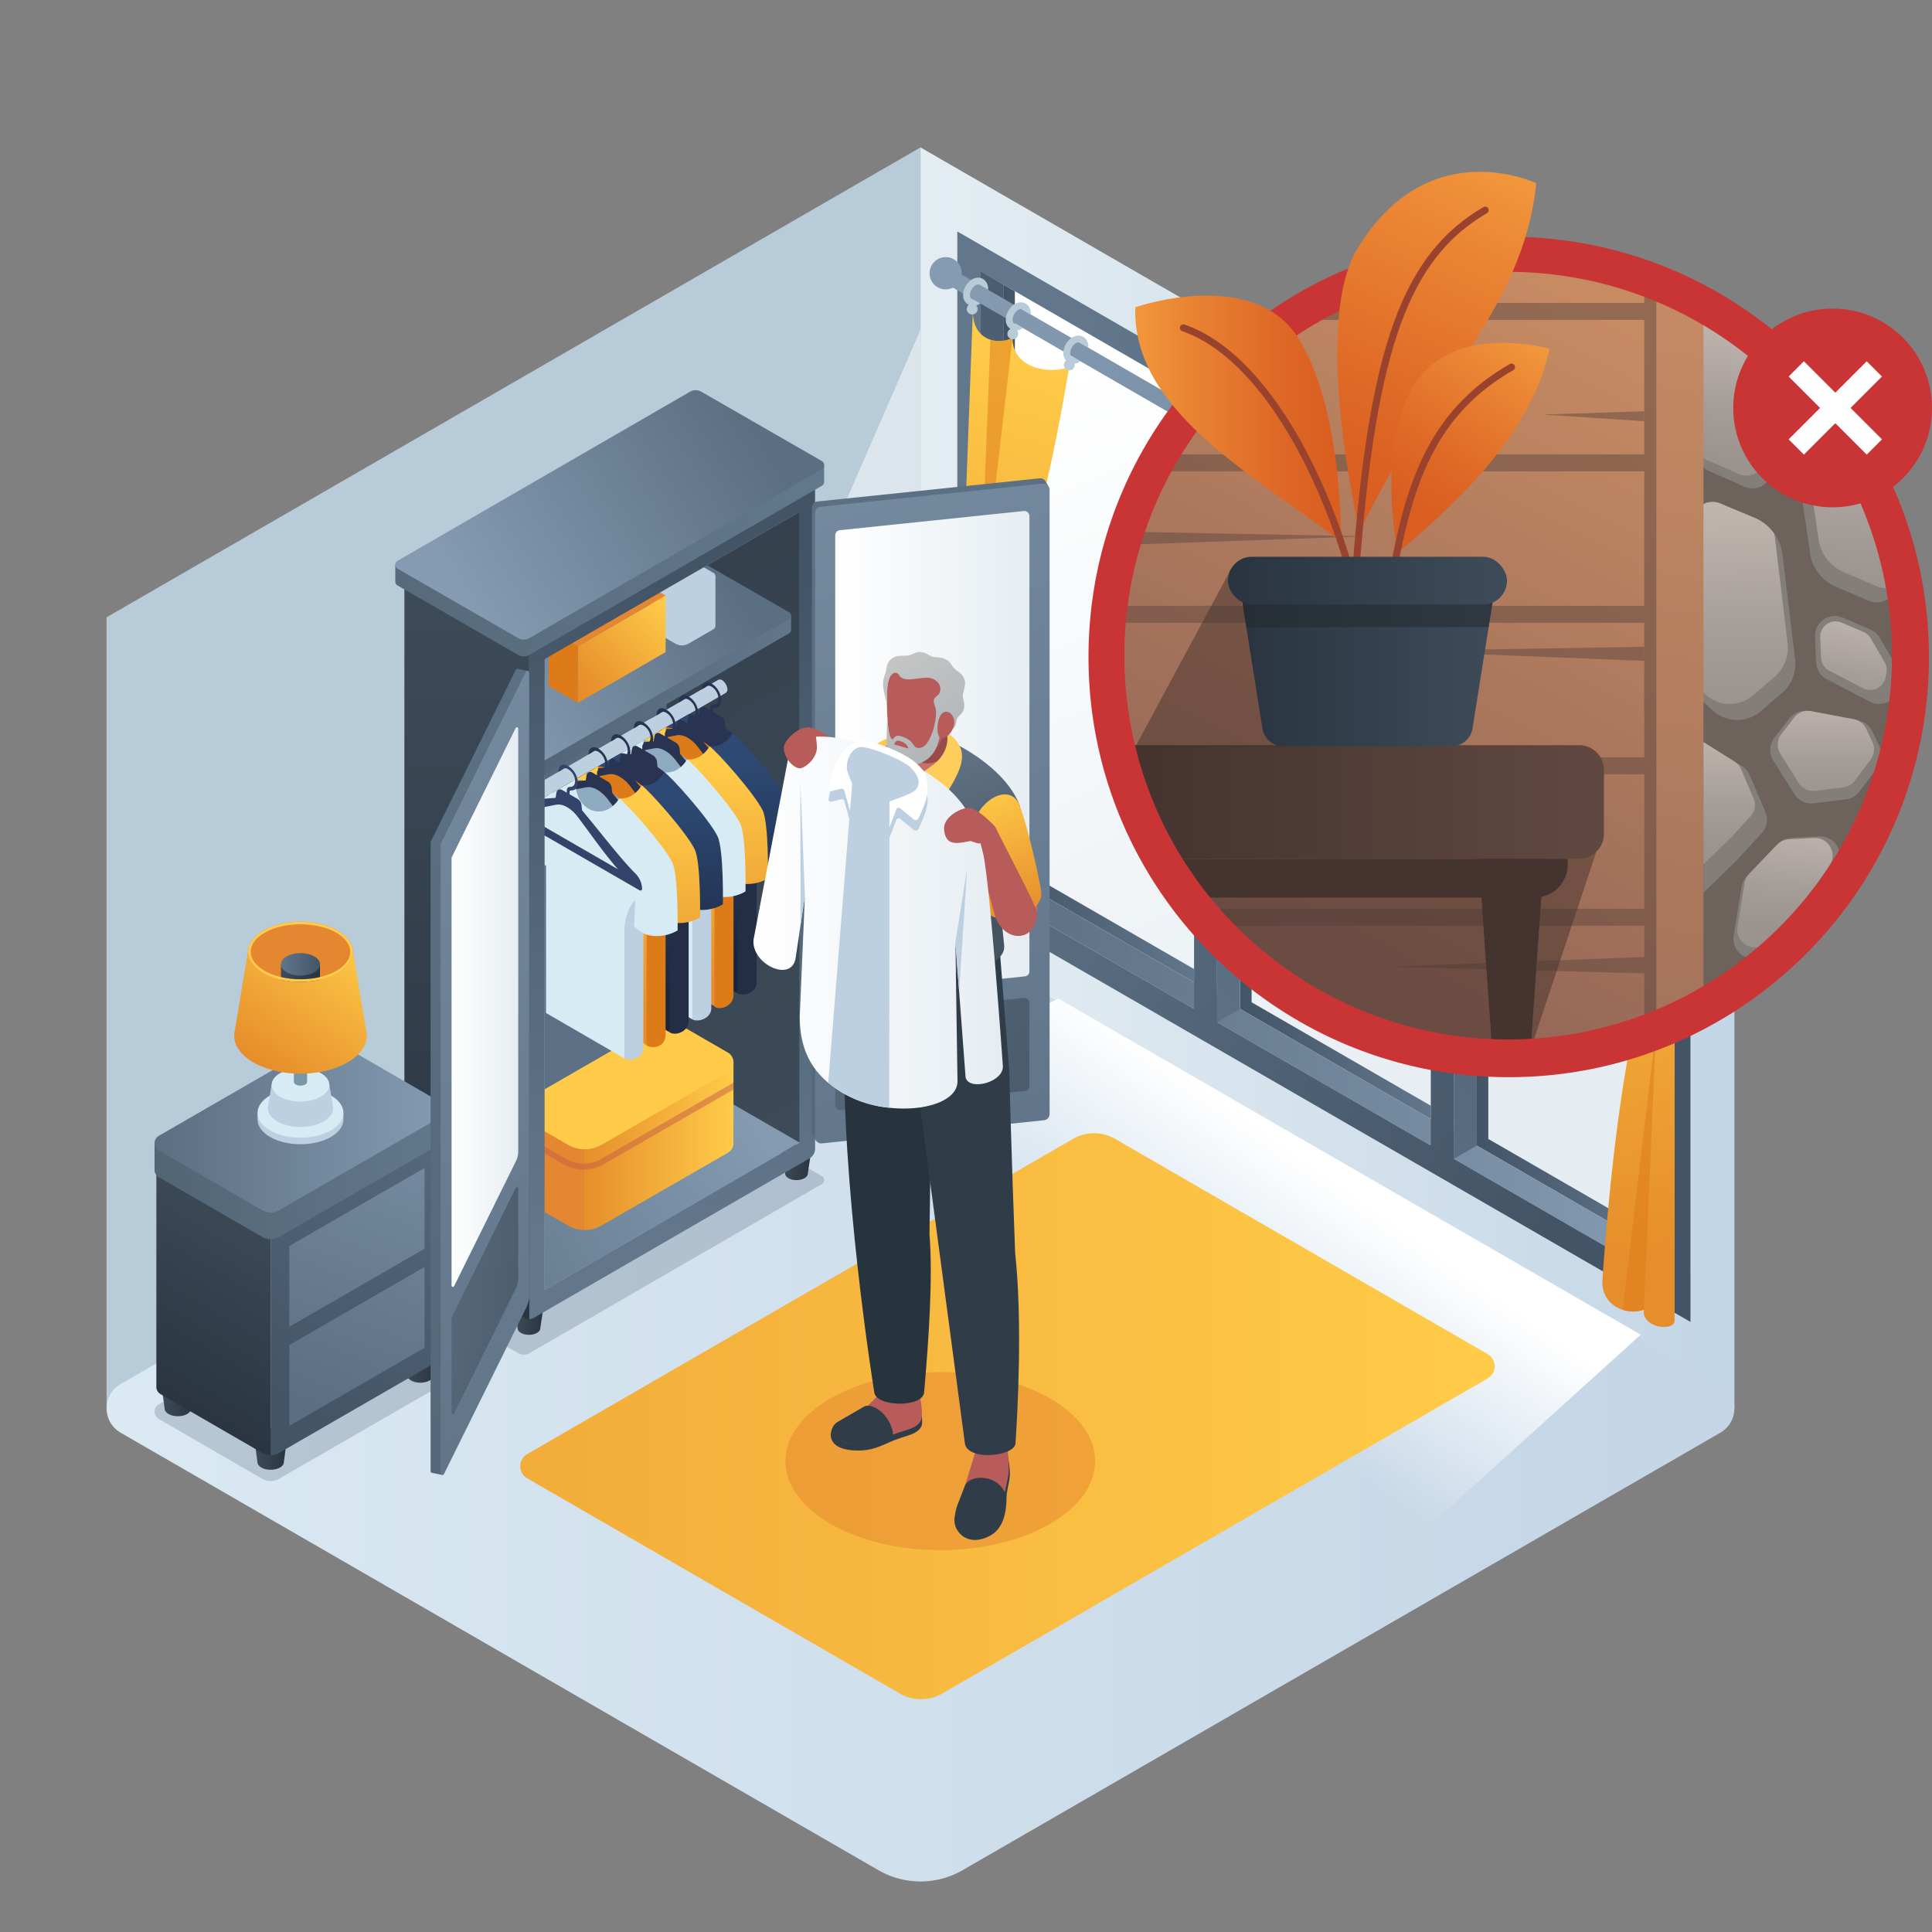 <svg id="Layer_1" data-name="Layer 1" xmlns="http://www.w3.org/2000/svg" xmlns:xlink="http://www.w3.org/1999/xlink" viewBox="0 0 1000 1000">
  <rect x="0" y="0" width="1000" height="1000" fill="#808080" stroke="none"/>
  <defs>
    <style>
      .cls-1 {
        fill: url(#linear-gradient);
      }

      .cls-2 {
        fill: #b8cbd8;
      }

      .cls-10, .cls-109, .cls-3 {
        fill: #fff;
      }

      .cls-24, .cls-3, .cls-35, .cls-73, .cls-8, .cls-83, .cls-93 {
        opacity: 0.5;
      }

      .cls-4 {
        fill: url(#linear-gradient-2);
      }

      .cls-5 {
        fill: #2a3f5e;
        opacity: 0.2;
      }

      .cls-6 {
        fill: url(#linear-gradient-3);
      }

      .cls-7 {
        fill: url(#linear-gradient-4);
      }

      .cls-9 {
        fill: #e58630;
      }

      .cls-10 {
        opacity: 0.7;
      }

      .cls-11 {
        fill: url(#linear-gradient-5);
      }

      .cls-12 {
        fill: url(#linear-gradient-6);
      }

      .cls-13 {
        fill: url(#linear-gradient-7);
      }

      .cls-14 {
        fill: url(#linear-gradient-8);
      }

      .cls-15 {
        fill: url(#linear-gradient-9);
      }

      .cls-16 {
        fill: url(#linear-gradient-10);
      }

      .cls-17 {
        fill: url(#linear-gradient-11);
      }

      .cls-18 {
        fill: url(#linear-gradient-12);
      }

      .cls-19 {
        fill: url(#linear-gradient-13);
      }

      .cls-20 {
        fill: url(#linear-gradient-14);
      }

      .cls-21 {
        fill: url(#linear-gradient-15);
      }

      .cls-22 {
        fill: url(#linear-gradient-16);
      }

      .cls-23 {
        fill: url(#linear-gradient-17);
      }

      .cls-24, .cls-40 {
        fill: #dd7b19;
      }

      .cls-25 {
        fill: url(#linear-gradient-18);
      }

      .cls-26, .cls-91 {
        fill: none;
        stroke-linecap: round;
        stroke-miterlimit: 10;
      }

      .cls-26 {
        stroke: #d8712b;
        stroke-width: 5.287px;
      }

      .cls-27 {
        fill: #29232d;
      }

      .cls-28 {
        fill: url(#linear-gradient-19);
      }

      .cls-29 {
        fill: url(#linear-gradient-20);
      }

      .cls-30 {
        fill: url(#linear-gradient-21);
      }

      .cls-31 {
        fill: url(#linear-gradient-22);
      }

      .cls-32 {
        fill: url(#linear-gradient-23);
      }

      .cls-33 {
        fill: url(#linear-gradient-24);
      }

      .cls-34 {
        fill: #ffcb48;
      }

      .cls-35 {
        fill: #c65c44;
      }

      .cls-36 {
        fill: url(#linear-gradient-25);
      }

      .cls-37 {
        fill: url(#linear-gradient-26);
      }

      .cls-38 {
        fill: #bcd0e2;
      }

      .cls-39 {
        fill: url(#linear-gradient-27);
      }

      .cls-41 {
        fill: #283452;
      }

      .cls-42 {
        fill: url(#linear-gradient-28);
      }

      .cls-43 {
        fill: #242d46;
      }

      .cls-44 {
        fill: url(#linear-gradient-29);
      }

      .cls-45 {
        fill: #8eaabf;
      }

      .cls-46 {
        fill: #d7ebf4;
      }

      .cls-47 {
        fill: url(#linear-gradient-30);
      }

      .cls-48 {
        fill: url(#linear-gradient-31);
      }

      .cls-49 {
        fill: #324469;
      }

      .cls-50 {
        fill: url(#linear-gradient-32);
      }

      .cls-51 {
        fill: url(#linear-gradient-33);
      }

      .cls-52 {
        fill: url(#linear-gradient-34);
      }

      .cls-53 {
        fill: url(#linear-gradient-35);
      }

      .cls-54 {
        fill: url(#linear-gradient-36);
      }

      .cls-55 {
        fill: url(#linear-gradient-37);
      }

      .cls-56 {
        fill: url(#linear-gradient-38);
      }

      .cls-113, .cls-57 {
        opacity: 0.4;
      }

      .cls-57 {
        fill: url(#linear-gradient-39);
      }

      .cls-58 {
        fill: url(#linear-gradient-40);
      }

      .cls-59 {
        fill: url(#linear-gradient-41);
      }

      .cls-60 {
        fill: url(#linear-gradient-42);
      }

      .cls-61 {
        fill: url(#linear-gradient-43);
      }

      .cls-62 {
        fill: url(#linear-gradient-44);
      }

      .cls-63 {
        fill: url(#linear-gradient-45);
      }

      .cls-64 {
        fill: url(#linear-gradient-46);
      }

      .cls-65 {
        fill: url(#linear-gradient-47);
      }

      .cls-66 {
        fill: url(#linear-gradient-48);
      }

      .cls-67 {
        fill: #7995a8;
      }

      .cls-68 {
        fill: url(#linear-gradient-49);
      }

      .cls-69 {
        fill: url(#linear-gradient-50);
      }

      .cls-70 {
        fill: url(#linear-gradient-51);
      }

      .cls-71 {
        fill: #937057;
      }

      .cls-72 {
        fill: url(#linear-gradient-52);
      }

      .cls-73 {
        fill: #604840;
      }

      .cls-74 {
        fill: #6d635c;
      }

      .cls-75 {
        fill: #847e7a;
      }

      .cls-76 {
        fill: url(#linear-gradient-53);
      }

      .cls-77 {
        fill: url(#linear-gradient-54);
      }

      .cls-78 {
        fill: url(#linear-gradient-55);
      }

      .cls-79 {
        fill: url(#linear-gradient-56);
      }

      .cls-80 {
        fill: url(#linear-gradient-57);
      }

      .cls-81 {
        fill: url(#linear-gradient-58);
      }

      .cls-82 {
        fill: url(#linear-gradient-59);
      }

      .cls-83, .cls-84 {
        fill: #44332f;
      }

      .cls-85 {
        fill: url(#linear-gradient-60);
      }

      .cls-86 {
        fill: url(#linear-gradient-61);
      }

      .cls-87 {
        fill: #c93535;
      }

      .cls-88 {
        fill: url(#linear-gradient-62);
      }

      .cls-89 {
        fill: url(#linear-gradient-63);
      }

      .cls-90 {
        fill: url(#linear-gradient-64);
      }

      .cls-91 {
        stroke: #99432e;
        stroke-width: 3.635px;
      }

      .cls-92 {
        fill: url(#linear-gradient-65);
      }

      .cls-93 {
        fill: #23262b;
      }

      .cls-94 {
        fill: url(#linear-gradient-66);
      }

      .cls-95 {
        fill: #303d49;
      }

      .cls-96 {
        fill: #b75c5a;
      }

      .cls-97 {
        fill: #27343d;
      }

      .cls-98 {
        fill: url(#linear-gradient-67);
      }

      .cls-99 {
        fill: url(#linear-gradient-68);
      }

      .cls-100 {
        fill: #aaa;
      }

      .cls-101 {
        fill: #c6716b;
      }

      .cls-102 {
        fill: #994a4a;
      }

      .cls-103 {
        fill: #c6c6c6;
      }

      .cls-104 {
        fill: #ffcd5c;
      }

      .cls-105 {
        fill: url(#linear-gradient-69);
      }

      .cls-106 {
        fill: url(#linear-gradient-70);
      }

      .cls-107 {
        fill: url(#linear-gradient-71);
      }

      .cls-108 {
        fill: url(#linear-gradient-72);
      }

      .cls-110 {
        fill: url(#linear-gradient-73);
      }

      .cls-111 {
        fill: url(#linear-gradient-74);
      }

      .cls-112 {
        fill: url(#linear-gradient-75);
      }

      .cls-113 {
        fill: url(#linear-gradient-76);
      }
    </style>
    <linearGradient id="linear-gradient" x1="476.436" y1="402.623" x2="897.722" y2="402.623" gradientUnits="userSpaceOnUse">
      <stop offset="0" stop-color="#e4edf2"/>
      <stop offset="1" stop-color="#c3d6e6"/>
    </linearGradient>
    <linearGradient id="linear-gradient-2" x1="55.165" y1="728.956" x2="897.722" y2="728.956" gradientUnits="userSpaceOnUse">
      <stop offset="0" stop-color="#dae9f2"/>
      <stop offset="0.993" stop-color="#c4d5e6"/>
    </linearGradient>
    <linearGradient id="linear-gradient-3" x1="652.142" y1="583.396" x2="580.142" y2="684.502" gradientUnits="userSpaceOnUse">
      <stop offset="0" stop-color="#fff"/>
      <stop offset="0.945" stop-color="#fff" stop-opacity="0"/>
    </linearGradient>
    <linearGradient id="linear-gradient-4" x1="-219.532" y1="733.036" x2="766.095" y2="733.036" gradientUnits="userSpaceOnUse">
      <stop offset="0" stop-color="#e68e2b"/>
      <stop offset="1" stop-color="#ffcb48"/>
    </linearGradient>
    <linearGradient id="linear-gradient-5" x1="-4324.877" y1="172.552" x2="-4510.482" y2="574.696" gradientTransform="matrix(-1, 0, 0, 1, -3738.021, 0)" gradientUnits="userSpaceOnUse">
      <stop offset="0" stop-color="#fff"/>
      <stop offset="0.989" stop-color="#e6edf2"/>
    </linearGradient>
    <linearGradient id="linear-gradient-6" x1="-4601.122" y1="469.357" x2="-4502.416" y2="469.357" gradientTransform="matrix(-1, 0, 0, 1, -3738.021, 0)" gradientUnits="userSpaceOnUse">
      <stop offset="0" stop-color="#62778c"/>
      <stop offset="1" stop-color="#435466"/>
    </linearGradient>
    <linearGradient id="linear-gradient-7" x1="-4478.602" y1="398.616" x2="-4379.881" y2="398.616" xlink:href="#linear-gradient-6"/>
    <linearGradient id="linear-gradient-8" x1="-4356.067" y1="327.855" x2="-4257.289" y2="327.855" xlink:href="#linear-gradient-6"/>
    <linearGradient id="linear-gradient-9" x1="-4601.122" y1="402.017" x2="-4245.411" y2="402.017" gradientTransform="matrix(-1, 0, 0, 1, -3738.021, 0)" gradientUnits="userSpaceOnUse">
      <stop offset="0" stop-color="#849bb2"/>
      <stop offset="1" stop-color="#5b6f82"/>
    </linearGradient>
    <linearGradient id="linear-gradient-10" x1="-4228.929" y1="296.67" x2="-4611.276" y2="503.93" xlink:href="#linear-gradient-6"/>
    <linearGradient id="linear-gradient-11" x1="-4580.842" y1="353.265" x2="-4345.742" y2="587.747" gradientTransform="matrix(-1, 0, 0, 1, -3738.021, 0)" gradientUnits="userSpaceOnUse">
      <stop offset="0" stop-color="#435466"/>
      <stop offset="1" stop-color="#62778c"/>
    </linearGradient>
    <linearGradient id="linear-gradient-12" x1="-4484.363" y1="256.532" x2="-4249.264" y2="491.014" xlink:href="#linear-gradient-11"/>
    <linearGradient id="linear-gradient-13" x1="-4387.873" y1="159.787" x2="-4152.773" y2="394.269" xlink:href="#linear-gradient-11"/>
    <linearGradient id="linear-gradient-14" x1="-4803.729" y1="141.425" x2="-4232.395" y2="141.425" gradientTransform="matrix(-1, 0, 0, 1, -3738.021, 0)" gradientUnits="userSpaceOnUse">
      <stop offset="0" stop-color="#5b6f82"/>
      <stop offset="1" stop-color="#849bb2"/>
    </linearGradient>
    <linearGradient id="linear-gradient-15" x1="-4803.729" y1="249.778" x2="-4232.395" y2="249.778" xlink:href="#linear-gradient-14"/>
    <linearGradient id="linear-gradient-16" x1="-4803.729" y1="358.202" x2="-4232.395" y2="358.202" xlink:href="#linear-gradient-14"/>
    <linearGradient id="linear-gradient-17" x1="-4568.003" y1="353.718" x2="-4592.132" y2="649.759" gradientTransform="matrix(-1, 0, 0, 1, -3738.021, 0)" gradientUnits="userSpaceOnUse">
      <stop offset="0" stop-color="#ffcb48"/>
      <stop offset="1" stop-color="#e68e2b"/>
    </linearGradient>
    <linearGradient id="linear-gradient-18" x1="-4290.825" y1="187.772" x2="-4211.633" y2="481.028" xlink:href="#linear-gradient-17"/>
    <linearGradient id="linear-gradient-19" x1="265.706" y1="681.735" x2="281.887" y2="681.735" gradientUnits="userSpaceOnUse">
      <stop offset="0" stop-color="#3e4c59"/>
      <stop offset="1" stop-color="#293440"/>
    </linearGradient>
    <linearGradient id="linear-gradient-20" x1="404.178" y1="601.667" x2="420.359" y2="601.667" xlink:href="#linear-gradient-19"/>
    <linearGradient id="linear-gradient-21" x1="-5758.588" y1="566.293" x2="-5565.895" y2="684.279" gradientTransform="matrix(-1, 0, 0, 1, -5372.238, 0)" xlink:href="#linear-gradient-9"/>
    <linearGradient id="linear-gradient-22" x1="-5814.122" y1="613.562" x2="-5486.957" y2="-37.173" gradientTransform="matrix(-1, 0, 0, 1, -5372.238, 0)" xlink:href="#linear-gradient-6"/>
    <linearGradient id="linear-gradient-23" x1="-5846.645" y1="597.211" x2="-5519.48" y2="-53.524" gradientTransform="matrix(-1, 0, 0, 1, -5372.238, 0)" xlink:href="#linear-gradient-19"/>
    <linearGradient id="linear-gradient-24" x1="301.903" y1="593.287" x2="379.66" y2="593.287" xlink:href="#linear-gradient-4"/>
    <linearGradient id="linear-gradient-25" x1="-5784.087" y1="360.648" x2="-5523.329" y2="360.648" gradientTransform="matrix(-1, 0, 0, 1, -5372.238, 0)" xlink:href="#linear-gradient-6"/>
    <linearGradient id="linear-gradient-26" x1="-5891.948" y1="379.478" x2="-6017.96" y2="301.162" gradientTransform="matrix(-1, 0, 0, 1, -5639.118, 0)" xlink:href="#linear-gradient-9"/>
    <linearGradient id="linear-gradient-27" x1="347.05" y1="313.209" x2="301.093" y2="354.741" gradientTransform="matrix(1, 0, 0, 1, 0, 0)" xlink:href="#linear-gradient-17"/>
    <linearGradient id="linear-gradient-28" x1="363.621" y1="495.972" x2="363.621" y2="393.05" gradientUnits="userSpaceOnUse">
      <stop offset="0" stop-color="#19253d"/>
      <stop offset="0.992" stop-color="#2e4973"/>
    </linearGradient>
    <linearGradient id="linear-gradient-29" x1="351.81" y1="507.544" x2="351.81" y2="395.49" xlink:href="#linear-gradient-4"/>
    <linearGradient id="linear-gradient-30" x1="328.471" y1="516.161" x2="328.471" y2="413.239" xlink:href="#linear-gradient-28"/>
    <linearGradient id="linear-gradient-31" x1="316.66" y1="527.733" x2="316.66" y2="415.679" xlink:href="#linear-gradient-4"/>
    <linearGradient id="linear-gradient-32" x1="347.895" y1="638.459" x2="347.895" y2="299.616" gradientTransform="matrix(1, 0, 0, 1, 0, 0)" xlink:href="#linear-gradient-6"/>
    <linearGradient id="linear-gradient-33" x1="-5880.724" y1="682.75" x2="-5880.724" y2="298.342" gradientTransform="matrix(-1, 0, 0, 1, -5639.118, 0)" gradientUnits="userSpaceOnUse">
      <stop offset="0" stop-color="#293440"/>
      <stop offset="1" stop-color="#3e4c59"/>
    </linearGradient>
    <linearGradient id="linear-gradient-34" x1="-5801.619" y1="290.264" x2="-5493.692" y2="290.264" gradientTransform="matrix(-1, 0, 0, 1, -5372.238, 0)" gradientUnits="userSpaceOnUse">
      <stop offset="0" stop-color="#62788c"/>
      <stop offset="1" stop-color="#526575"/>
    </linearGradient>
    <linearGradient id="linear-gradient-35" x1="-5880.715" y1="312.499" x2="-6029.522" y2="220.016" gradientTransform="matrix(-1, 0, 0, 1, -5639.118, 0)" xlink:href="#linear-gradient-9"/>
    <linearGradient id="linear-gradient-36" x1="310.74" y1="-32.312" x2="582.371" y2="685.864" gradientTransform="matrix(1, 0, 0, 1, 0, 0)" xlink:href="#linear-gradient-34"/>
    <linearGradient id="linear-gradient-37" x1="312.163" y1="-29.499" x2="583.794" y2="688.677" gradientTransform="matrix(1, 0, 0, 1, 0, 0)" xlink:href="#linear-gradient-9"/>
    <linearGradient id="linear-gradient-38" x1="432.318" y1="389.898" x2="532.835" y2="389.898" gradientTransform="matrix(1, 0, 0, 1, 0, 0)" xlink:href="#linear-gradient-5"/>
    <linearGradient id="linear-gradient-39" x1="432.318" y1="545.555" x2="532.835" y2="545.555" xlink:href="#linear-gradient-19"/>
    <linearGradient id="linear-gradient-40" x1="130.89" y1="750.005" x2="149.279" y2="750.005" xlink:href="#linear-gradient-19"/>
    <linearGradient id="linear-gradient-41" x1="82.845" y1="722.294" x2="101.234" y2="722.294" xlink:href="#linear-gradient-19"/>
    <linearGradient id="linear-gradient-42" x1="208.382" y1="704.944" x2="226.771" y2="704.944" xlink:href="#linear-gradient-19"/>
    <linearGradient id="linear-gradient-43" x1="-3850.355" y1="623.299" x2="-3789.338" y2="725.845" gradientTransform="matrix(-1, 0, 0, 1, -3706.277, 0)" xlink:href="#linear-gradient-19"/>
    <linearGradient id="linear-gradient-44" x1="-3976.485" y1="491.538" x2="-3848.418" y2="722.617" gradientTransform="matrix(-1, 0, 0, 1, -3706.277, 0)" xlink:href="#linear-gradient-6"/>
    <linearGradient id="linear-gradient-45" x1="-3942.256" y1="510.165" x2="-3860.59" y2="726.086" gradientTransform="matrix(-1, 0, 0, 1, -3706.277, 0)" xlink:href="#linear-gradient-9"/>
    <linearGradient id="linear-gradient-46" x1="-3959.22" y1="516.581" x2="-3877.554" y2="732.502" gradientTransform="matrix(-1, 0, 0, 1, -3706.277, 0)" xlink:href="#linear-gradient-9"/>
    <linearGradient id="linear-gradient-47" x1="-3936.611" y1="607.875" x2="-3786.268" y2="607.875" gradientTransform="matrix(-1, 0, 0, 1, -3706.277, 0)" xlink:href="#linear-gradient-34"/>
    <linearGradient id="linear-gradient-48" x1="-3936.611" y1="583.012" x2="-3786.268" y2="583.012" gradientTransform="matrix(-1, 0, 0, 1, -3706.277, 0)" xlink:href="#linear-gradient-9"/>
    <linearGradient id="linear-gradient-49" x1="181.623" y1="482.76" x2="135.155" y2="550.675" gradientTransform="matrix(1, 0, 0, 1, 0, 0)" xlink:href="#linear-gradient-17"/>
    <linearGradient id="linear-gradient-50" x1="145.439" y1="503.68" x2="165.624" y2="503.68" xlink:href="#linear-gradient-19"/>
    <linearGradient id="linear-gradient-51" x1="145.439" y1="499.145" x2="165.625" y2="499.145" gradientTransform="matrix(1, 0, 0, 1, 0, 0)" xlink:href="#linear-gradient-6"/>
    <linearGradient id="linear-gradient-52" x1="864.726" y1="178.713" x2="691.62" y2="511.904" gradientUnits="userSpaceOnUse">
      <stop offset="0" stop-color="#c68b63"/>
      <stop offset="1" stop-color="#936657"/>
    </linearGradient>
    <linearGradient id="linear-gradient-53" x1="905.507" y1="168.26" x2="894.613" y2="240.771" gradientUnits="userSpaceOnUse">
      <stop offset="0.021" stop-color="#bfb5af"/>
      <stop offset="0.603" stop-color="#a59d98"/>
      <stop offset="0.968" stop-color="#9b938e"/>
    </linearGradient>
    <linearGradient id="linear-gradient-54" x1="965.797" y1="220.412" x2="955.244" y2="305.859" xlink:href="#linear-gradient-53"/>
    <linearGradient id="linear-gradient-55" x1="962.92" y1="316.926" x2="954.069" y2="369.692" xlink:href="#linear-gradient-53"/>
    <linearGradient id="linear-gradient-56" x1="897.095" y1="262.124" x2="900.499" y2="369.699" xlink:href="#linear-gradient-53"/>
    <linearGradient id="linear-gradient-57" x1="945.078" y1="360.766" x2="945.078" y2="413.873" xlink:href="#linear-gradient-53"/>
    <linearGradient id="linear-gradient-58" x1="928.096" y1="425.256" x2="921.628" y2="481.766" xlink:href="#linear-gradient-53"/>
    <linearGradient id="linear-gradient-59" x1="901.812" y1="148.702" x2="799.174" y2="737.723" xlink:href="#linear-gradient-52"/>
    <linearGradient id="linear-gradient-60" x1="586.617" y1="415.081" x2="824.073" y2="415.081" gradientUnits="userSpaceOnUse">
      <stop offset="0" stop-color="#44332f"/>
      <stop offset="1" stop-color="#604840"/>
    </linearGradient>
    <linearGradient id="linear-gradient-61" x1="895.042" y1="379.149" x2="895.042" y2="440.766" xlink:href="#linear-gradient-53"/>
    <linearGradient id="linear-gradient-62" x1="587.57" y1="216.549" x2="693.982" y2="216.549" gradientUnits="userSpaceOnUse">
      <stop offset="0" stop-color="#f2973c"/>
      <stop offset="0.255" stop-color="#ea8433"/>
      <stop offset="0.706" stop-color="#de6825"/>
      <stop offset="0.968" stop-color="#d95e20"/>
    </linearGradient>
    <linearGradient id="linear-gradient-63" x1="767.858" y1="80.813" x2="685.631" y2="256.464" xlink:href="#linear-gradient-62"/>
    <linearGradient id="linear-gradient-64" x1="783.979" y1="170.505" x2="724.354" y2="262.844" xlink:href="#linear-gradient-62"/>
    <linearGradient id="linear-gradient-65" x1="640.365" y1="340.625" x2="775.238" y2="340.625" gradientTransform="matrix(1, 0, 0, 1, 0, 0)" xlink:href="#linear-gradient-33"/>
    <linearGradient id="linear-gradient-66" x1="635.581" y1="300.552" x2="780.021" y2="300.552" gradientTransform="matrix(1, 0, 0, 1, 0, 0)" xlink:href="#linear-gradient-33"/>
    <linearGradient id="linear-gradient-67" x1="440.365" y1="388.04" x2="450.45" y2="420.465" gradientTransform="matrix(1, 0, 0, 1, 0, 0)" xlink:href="#linear-gradient-17"/>
    <linearGradient id="linear-gradient-68" x1="465.917" y1="379.164" x2="496.895" y2="485.036" gradientUnits="userSpaceOnUse">
      <stop offset="0" stop-color="#65788c"/>
      <stop offset="1" stop-color="#455260"/>
    </linearGradient>
    <linearGradient id="linear-gradient-69" x1="462.946" y1="333.762" x2="509.244" y2="402.187" gradientUnits="userSpaceOnUse">
      <stop offset="0" stop-color="#c6c6c6"/>
      <stop offset="1" stop-color="#a9b0b3"/>
    </linearGradient>
    <linearGradient id="linear-gradient-70" x1="448.617" y1="343.457" x2="494.915" y2="411.883" xlink:href="#linear-gradient-69"/>
    <linearGradient id="linear-gradient-71" x1="505.078" y1="409.792" x2="531.29" y2="473.111" gradientTransform="matrix(1, 0, 0, 1, 0, 0)" xlink:href="#linear-gradient-17"/>
    <linearGradient id="linear-gradient-72" x1="389.975" y1="477.523" x2="519.095" y2="477.523" gradientTransform="matrix(1, 0, 0, 1, 0, 0)" xlink:href="#linear-gradient-5"/>
    <linearGradient id="linear-gradient-73" x1="58.44" y1="53.06" x2="360.932" y2="852.83" gradientTransform="matrix(1, 0, 0, 1, 0, 0)" xlink:href="#linear-gradient-34"/>
    <linearGradient id="linear-gradient-74" x1="62.559" y1="57.155" x2="362.898" y2="851.233" gradientTransform="matrix(1, 0, 0, 1, 0, 0)" xlink:href="#linear-gradient-9"/>
    <linearGradient id="linear-gradient-75" x1="233.729" y1="521.263" x2="268.237" y2="521.263" gradientTransform="matrix(1, 0, 0, 1, 0, 0)" xlink:href="#linear-gradient-5"/>
    <linearGradient id="linear-gradient-76" x1="233.729" y1="673.186" x2="268.237" y2="673.186" xlink:href="#linear-gradient-19"/>
  </defs>
  <g>
    <g>
      <polygon class="cls-1" points="476.436 76.29 897.722 319.511 897.722 728.956 476.436 485.713 476.436 76.29"/>
      <polygon class="cls-2" points="476.452 76.29 55.165 319.511 55.165 728.956 476.452 485.713 476.452 76.29"/>
      <polygon class="cls-3" points="476.452 433.762 475.166 462.859 311.977 548.987 476.452 170.662 476.452 433.762"/>
    </g>
    <path class="cls-4" d="M62.435,741.56l392.211,226.433a43.617,43.617,0,0,0,43.617-.001L890.453,741.556a14.539,14.539,0,0,0,0-25.182L498.246,489.92a43.617,43.617,0,0,0-43.62.001L62.434,716.378A14.539,14.539,0,0,0,62.435,741.56Z"/>
    <path class="cls-5" d="M82.166,726.914l83.722-48.325a8.705,8.705,0,0,1,8.714,0l53.559,30.975a4.353,4.353,0,0,1,0,7.536l-83.722,48.325a8.705,8.705,0,0,1-8.714,0L82.166,734.451A4.353,4.353,0,0,1,82.166,726.914Z"/>
    <path class="cls-5" d="M425.39,608.764,362.967,572.848a5.795,5.795,0,0,0-5.79.006L205.797,660.379a2.376,2.376,0,0,0,.004,4.117L268.224,700.412a5.795,5.795,0,0,0,5.79-.006l151.38-87.525A2.376,2.376,0,0,0,425.39,608.764Z"/>
    <polygon class="cls-6" points="849.213 690.822 709.765 817.058 358.244 611.94 547.733 516.828 849.213 690.822"/>
    <path class="cls-7" d="M770.019,713.471,487.635,876.588a21.809,21.809,0,0,1-21.814.001L272.915,765.191a7.27,7.27,0,0,1,0-12.591L555.379,589.484a21.809,21.809,0,0,1,21.815.002L770.02,700.881A7.27,7.27,0,0,1,770.019,713.471Z"/>
    <g class="cls-8">
      <ellipse class="cls-9" cx="486.693" cy="756.281" rx="80.144" ry="46.06"/>
    </g>
  </g>
  <g>
    <g>
      <g>
        <g>
          <path class="cls-10" d="M875.001,684.253,499.065,467.216a7.141,7.141,0,0,1-3.571-6.184V119.78L875.001,338.899Z"/>
          <path class="cls-11" d="M507.39,140.395l11.878-6.855L874.979,338.918V656.789l-11.878,6.855L507.39,458.278Z"/>
          <polygon class="cls-12" points="764.395 288.781 764.395 592.949 863.101 649.933 863.1 643.053 770.346 589.517 770.346 292.217 764.395 288.781"/>
          <polygon class="cls-13" points="641.86 218.031 641.878 522.214 740.58 579.2 740.58 572.321 647.829 518.786 647.829 221.458 641.86 218.031"/>
          <polygon class="cls-14" points="519.268 147.25 519.308 451.457 618.045 508.459 618.045 501.58 525.294 448.045 525.294 150.729 519.268 147.25"/>
          <polygon class="cls-15" points="507.39 140.395 507.396 458.283 863.1 663.639 863.101 649.933 519.268 451.434 519.268 147.25 507.39 140.395"/>
          <path class="cls-16" d="M495.494,119.78V461.032a7.141,7.141,0,0,0,3.571,6.184L875.002,684.253V338.899Zm245.086,155.251v317.875L629.947,529.035V211.153ZM863.1,663.639,752.482,599.777V281.903l110.617,63.868ZM507.396,140.395l110.649,63.887V522.163L507.396,458.283Z"/>
        </g>
        <polygon class="cls-17" points="752.482 599.777 764.395 592.949 764.395 288.781 752.482 281.903 752.482 599.777"/>
        <polygon class="cls-18" points="629.947 529.035 641.86 522.208 641.86 218.031 629.947 211.153 629.947 529.035"/>
      </g>
      <polygon class="cls-19" points="507.396 458.28 519.308 451.457 519.268 147.25 507.396 140.398 507.396 458.28"/>
    </g>
    <g>
      <circle class="cls-20" cx="489.488" cy="141.425" r="8.348"/>
      <path class="cls-21" d="M490.528,147.324l367.352,212.135,4.067-7.045L494.582,140.272l-.002.003a2.049,2.049,0,0,0-2.021.215,6.359,6.359,0,0,0-2.885,4.977A1.996,1.996,0,0,0,490.528,147.324Z"/>
      <path class="cls-2" d="M498.524,152.697a5.49,5.49,0,0,0,2.626,4.952,4.945,4.945,0,0,0,2.52.67,6.222,6.222,0,0,0,3.684-1.304l-3.895-2.256a1.219,1.219,0,0,1-.546-.159,1.391,1.391,0,0,1-.441-.405c-.67-.917-.529-2.697.441-4.371.917-1.586,2.274-2.573,3.366-2.573a1.392,1.392,0,0,1,.758.194l4.371,2.52a5.701,5.701,0,0,0-2.608-5.587,5.164,5.164,0,0,0-2.521-.652,6.366,6.366,0,0,0-3.595,1.198,9.582,9.582,0,0,0-2.82,3.137,9.924,9.924,0,0,0-1.304,3.877C498.542,152.186,498.524,152.45,498.524,152.697Z"/>
      <path class="cls-2" d="M520.589,165.45a5.49,5.49,0,0,0,2.626,4.952,4.945,4.945,0,0,0,2.52.67,6.222,6.222,0,0,0,3.684-1.304l-3.895-2.256a1.219,1.219,0,0,1-.546-.159,1.391,1.391,0,0,1-.441-.405c-.67-.917-.529-2.697.441-4.371.917-1.586,2.274-2.573,3.366-2.573a1.392,1.392,0,0,1,.758.194l4.371,2.52a5.701,5.701,0,0,0-2.608-5.587,5.164,5.164,0,0,0-2.521-.652,6.366,6.366,0,0,0-3.595,1.198,9.582,9.582,0,0,0-2.82,3.137,9.924,9.924,0,0,0-1.304,3.877C520.607,164.939,520.589,165.203,520.589,165.45Z"/>
      <path class="cls-2" d="M550.401,182.681a5.49,5.49,0,0,0,2.626,4.952,4.945,4.945,0,0,0,2.52.67,6.222,6.222,0,0,0,3.684-1.304l-3.895-2.256a1.219,1.219,0,0,1-.546-.159,1.391,1.391,0,0,1-.441-.405c-.67-.917-.529-2.697.441-4.371.917-1.586,2.274-2.573,3.366-2.573a1.392,1.392,0,0,1,.758.194l4.371,2.52a5.701,5.701,0,0,0-2.608-5.587,5.164,5.164,0,0,0-2.521-.652,6.366,6.366,0,0,0-3.595,1.198,9.582,9.582,0,0,0-2.82,3.137,9.924,9.924,0,0,0-1.304,3.877C550.419,182.17,550.401,182.434,550.401,182.681Z"/>
      <path class="cls-2" d="M851.868,356.765a5.49,5.49,0,0,0,2.626,4.952,4.945,4.945,0,0,0,2.52.67,6.222,6.222,0,0,0,3.684-1.304l-3.895-2.256a1.219,1.219,0,0,1-.546-.159,1.391,1.391,0,0,1-.441-.405c-.67-.917-.529-2.697.441-4.371.917-1.586,2.274-2.573,3.366-2.573a1.392,1.392,0,0,1,.758.194l4.371,2.52a5.701,5.701,0,0,0-2.608-5.587,5.164,5.164,0,0,0-2.521-.652,6.366,6.366,0,0,0-3.595,1.198,9.582,9.582,0,0,0-2.82,3.137,9.924,9.924,0,0,0-1.304,3.877C851.886,356.254,851.868,356.518,851.868,356.765Z"/>
      <circle class="cls-22" cx="864.915" cy="358.202" r="8.348"/>
    </g>
    <path class="cls-23" d="M856.793,364.52a20.204,20.204,0,0,1-11.587,1.462c-11.314-2.028-13.274-14.983-13.274-14.983s-6.444,3.959-11.405,1.9c-9.079-3.77-10.431-15.601-10.431-15.601,6.878,60.99,19.832,122.669,37.349,184.865-8.98,41.466-14.435,89.006-18,139.804-1.2,13.425,11.981,19.293,21.375,15.975-1.181,9.394,15.975,11.644,15.975,5.4V529.332Z"/>
    <path class="cls-24" d="M856.512,528.92,819.678,352.481c.282.141.55.295.849.419C825.487,354.959,831.931,351,831.931,351s.012.35.093.918Z"/>
    <circle class="cls-2" cx="854.929" cy="362.958" r="2.812"/>
    <path class="cls-2" d="M829.33,343.74a5.49,5.49,0,0,0,2.626,4.952,4.945,4.945,0,0,0,2.52.67,6.222,6.222,0,0,0,3.684-1.304l-3.895-2.256a1.219,1.219,0,0,1-.546-.159,1.391,1.391,0,0,1-.441-.405c-.67-.917-.529-2.697.441-4.371.917-1.586,2.274-2.573,3.366-2.573a1.392,1.392,0,0,1,.758.194l4.371,2.52a5.701,5.701,0,0,0-2.608-5.587,5.164,5.164,0,0,0-2.521-.652,6.366,6.366,0,0,0-3.595,1.198,9.582,9.582,0,0,0-2.82,3.137,9.924,9.924,0,0,0-1.304,3.877C829.348,343.229,829.33,343.493,829.33,343.74Z"/>
    <circle class="cls-2" cx="832.391" cy="349.933" r="2.812"/>
    <path class="cls-2" d="M807.622,331.202a5.49,5.49,0,0,0,2.626,4.952,4.945,4.945,0,0,0,2.52.67,6.222,6.222,0,0,0,3.684-1.304l-3.895-2.256a1.219,1.219,0,0,1-.546-.159,1.391,1.391,0,0,1-.441-.405c-.67-.917-.529-2.697.441-4.371.917-1.586,2.274-2.573,3.366-2.573a1.392,1.392,0,0,1,.758.194l4.371,2.52a5.701,5.701,0,0,0-2.608-5.587,5.164,5.164,0,0,0-2.521-.652,6.366,6.366,0,0,0-3.595,1.198,9.582,9.582,0,0,0-2.82,3.137,9.924,9.924,0,0,0-1.304,3.877C807.639,330.691,807.622,330.956,807.622,331.202Z"/>
    <circle class="cls-2" cx="810.852" cy="336.919" r="2.812"/>
    <path class="cls-25" d="M497.836,464.402V313.819l5.74-153.742c-.613,16.42,13.034,18.719,20.515,14.781-.225,15.637,18.795,19.113,29.372,15.1-8.018,46.255-17.506,94.152-34.916,131.773,7.969,63.318,10.701,107.29,10.701,162.751,0,7.462-19.687,4.012-19.687-10.35C502.642,477.846,497.835,471.49,497.836,464.402Z"/>
    <circle class="cls-2" cx="503.211" cy="159.965" r="2.812"/>
    <circle class="cls-2" cx="553.462" cy="188.874" r="2.812"/>
    <path class="cls-24" d="M501.4,473.569l5.362-146.995,2.799,147.56C506.259,475.905,503.447,475.369,501.4,473.569Z"/>
    <path class="cls-24" d="M512.641,175.85a15.307,15.307,0,0,0,11.45-.991l-17.329,149.649Z"/>
    <circle class="cls-2" cx="524.23" cy="172.789" r="2.812"/>
    <path class="cls-24" d="M857.195,532.445l-6.375,145.497-3.2.742a17.589,17.589,0,0,1-7.751-.725Z"/>
    <path class="cls-26" d="M867.969,528.592c-6.461,4.809-19.286,2.053-22.914-6.042"/>
    <path class="cls-26" d="M520.602,322.562c-6.461,4.809-21.525,2.625-25.108-6.337"/>
  </g>
  <g>
    <g>
      <path class="cls-27" d="M228.061,641.266l-2.229,14.912c0,1.894-2.634,3.429-5.882,3.429s-5.882-1.535-5.882-3.429l-2.187-14.912Z"/>
      <path class="cls-28" d="M281.887,672.564,279.658,687.476c0,1.894-2.634,3.429-5.882,3.429s-5.882-1.535-5.882-3.429l-2.187-14.912Z"/>
      <path class="cls-29" d="M420.359,592.496l-2.229,14.912c0,1.894-2.634,3.429-5.882,3.429s-5.882-1.535-5.882-3.429l-2.187-14.912Z"/>
      <g>
        <polygon class="cls-30" points="281.894 588.275 281.894 667.734 413.897 591.404 345.027 551.768 281.894 588.275"/>
        <polygon class="cls-31" points="281.894 341.173 281.894 588.275 345.027 551.768 413.897 591.404 413.897 264.958 359.746 296.221 281.894 341.173"/>
        <polygon class="cls-32" points="345.027 551.768 413.897 591.404 413.897 264.958 345.027 304.719 345.027 551.768"/>
        <g>
          <path class="cls-33" d="M379.615,590.939a5.745,5.745,0,0,1-2.866,5.717l-65.363,37.648a17.464,17.464,0,0,1-9.483,2.326V567.291l77.757-17.361Z"/>
          <path class="cls-9" d="M301.903,567.291V636.63a17.641,17.641,0,0,1-7.968-2.311L271.772,621.52a5.764,5.764,0,0,1-2.911-5.132V574.673Z"/>
          <path class="cls-34" d="M376.754,544.802l-22.159-12.794a17.45,17.45,0,0,0-17.45 0l-65.373,37.649a5.817,5.817,0,0,0,.001,10.075l22.169,12.796a17.45,17.45,0,0,0,17.449-.001L376.754,554.876A5.817,5.817,0,0,0,376.754,544.802Z"/>
          <path class="cls-35" d="M378.221,561.207l-67.19,38.703a17.937,17.937,0,0,1-17.937.001l-22.788-13.154a6.006,6.006,0,0,1-1.444-1.171v3.899l22.69,13.097a21.022,21.022,0,0,0,21.022-.002l67.054-38.624.004-3.881A6.018,6.018,0,0,1,378.221,561.207Z"/>
        </g>
        <g>
          <path class="cls-36" d="M409.473,318.737v7.263c.001.026.001.051,0,.077v.096l-.011-.005a1.979,1.979,0,0,1-.989,1.614L280.282,401.9a4.907,4.907,0,0,1-4.903.005l-52.861-30.415a1.989,1.989,0,0,1-1.005-1.71l-.004.001V362.274Z"/>
          <path class="cls-37" d="M408.469,316.936l-52.861-30.415a4.907,4.907,0,0,0-4.903.005L222.514,360.644a2.012,2.012,0,0,0,.004,3.486l52.861,30.415a4.907,4.907,0,0,0,4.903-.005L408.473,320.422A2.012,2.012,0,0,0,408.469,316.936Z"/>
          <g>
            <path class="cls-38" d="M370.333,298.403l-.006,25.444a2.221,2.221,0,0,1-1.119,1.892l-12.87,7.418a6.748,6.748,0,0,1-6.744-.002l-11.909-6.876a2.207,2.207,0,0,1-1.099-1.74l-.026-25.623Z"/>
            <path class="cls-38" d="M356.338,307.797l12.87-7.418a2.249,2.249,0,0,0,.001-3.897l-11.909-6.876a6.748,6.748,0,0,0-6.744-.002L337.686,297.022a2.249,2.249,0,0,0-.001,3.897l11.909,6.876A6.748,6.748,0,0,0,356.338,307.797Z"/>
          </g>
          <g>
            <polygon class="cls-39" points="299.048 334.544 344.51 308.254 344.51 337.548 299.048 363.838 299.048 334.544"/>
            <polygon class="cls-40" points="283.904 355.078 283.904 325.783 299.048 334.544 299.048 363.838 283.904 355.078"/>
            <polygon class="cls-9" points="283.904 325.783 329.382 299.502 344.51 308.254 299.048 334.544 283.904 325.783"/>
          </g>
        </g>
        <g>
          <g>
            <path class="cls-38" d="M376.403,355.994a6.464,6.464,0,0,0-2.03-3.469,2.354,2.354,0,0,0-2.591-.651l-70.593,40.724,3.901,6.758,70.627-40.743-.002-.003A2.419,2.419,0,0,0,376.403,355.994Z"/>
            <g>
              <path class="cls-41" d="M356.562,369.663c6.066.29,19.397,6.483,23.212,10.516,0,0-12.301,15.032-20.039,9.32s-9.474-16.204-9.474-16.204"/>
              <path class="cls-41" d="M403.05,409.379c-7.356-7.291-18.032-21.222-27.593-32.711l-.277-2.669a4.276,4.276,0,0,0-2.107-3.239l-4.06-2.343v-1.131c0-.529.252-.854.651-.863.895-.008,3.621-.041,3.621-4.117a8.341,8.341,0,0,0-.317-2.116,10.504,10.504,0,0,0-4.589-6.355c-.008-.008-.008-.016-.016-.016-3.279-1.904-5.078.008-5.135,2.791a.728.728,0,0,0,.016.187l1.872-1.082a1.655,1.655,0,0,1,1.416-.814,3.439,3.439,0,0,1,1.831.553,7.682,7.682,0,0,1,3.45,5.403,5.907,5.907,0,0,1,.041.627c0,2.718-1.514,3.084-2.84,3.1-.879.016-1.432.732-1.432,1.872v1.131l-2.571-1.489a1.881,1.881,0,0,0-2.791,1.326l-.456,2.84c-2.376.146-4.793.35-7.185.537l-10.424,6.005c6.477-.334,12.71-2.14,18.17-3.019,3.32-.537,7.584,1.929,10.904,6.298,6.209,8.17,13.41,18.675,20.839,27.137l-51.288-29.611-3.849,2.213,30.872,17.82,35.087,20.261c.863.61,1.66.301,1.66-.741A11.846,11.846,0,0,0,403.05,409.379Z"/>
              <path class="cls-42" d="M356.562,369.663c-1.349,16.034,14.639,22.804,22.547,9.875,3.672,2.512,23.176,24.316,27.44,33.153,3.263,6.762,2.766,35.187,2.766,35.187-5.936,3.676-14.134,3.578-17.723,1.381L381.739,514.102,341.198,490.615V414.447s-23.413-15.05-23.298-15.094c.057-.022,12.776-14.759,12.776-14.759l24.897-14.361Z"/>
              <path class="cls-43" d="M386.759,445.596l.676-13.302,0,0a14.124,14.124,0,0,0-5.696,11.334l0,70.474c2.56,1.747,9.853.134,9.853-5.696l-0-59.148A14.742,14.742,0,0,1,386.759,445.596Z"/>
            </g>
            <g>
              <path class="cls-40" d="M344.751,376.435c6.066.29,19.397,6.483,23.212,10.516,0,0-12.301,15.032-20.039,9.32s-9.474-16.204-9.474-16.204"/>
              <path class="cls-41" d="M391.239,416.151c-7.356-7.291-18.032-21.222-27.593-32.711l-.277-2.669a4.276,4.276,0,0,0-2.107-3.239l-4.06-2.344v-1.131c0-.529.252-.854.651-.863.895-.008,3.621-.041,3.621-4.117a8.341,8.341,0,0,0-.317-2.116,10.504,10.504,0,0,0-4.589-6.355c-.008-.008-.008-.016-.016-.016-3.279-1.904-5.078.008-5.135,2.791a.728.728,0,0,0,.016.187l1.872-1.082a1.655,1.655,0,0,1,1.416-.814,3.439,3.439,0,0,1,1.831.553,7.682,7.682,0,0,1,3.45,5.403,5.907,5.907,0,0,1,.041.627c0,2.718-1.514,3.084-2.84,3.1-.879.016-1.432.732-1.432,1.872v1.131l-2.571-1.489a1.881,1.881,0,0,0-2.791,1.326l-.456,2.84c-2.376.146-4.793.35-7.185.537l-10.424,6.005c6.477-.334,12.71-2.14,18.17-3.019,3.32-.537,7.584,1.929,10.904,6.298,6.209,8.17,13.41,18.675,20.839,27.137l-51.288-29.611-3.849,2.213L357.991,404.417,393.078,424.679c.863.61,1.66.301,1.66-.741A11.846,11.846,0,0,0,391.239,416.151Z"/>
              <path class="cls-44" d="M344.751,376.435c-1.349,16.034,14.639,22.804,22.547,9.875,3.672,2.512,23.176,24.316,27.44,33.153,3.263,6.762,2.766,35.187,2.766,35.187-5.936,3.676-14.134,3.578-17.723,1.381l-9.853,64.844-40.541-23.488V421.22s-23.413-15.05-23.298-15.094c.057-.022,12.777-14.759,12.777-14.759l24.897-14.361Z"/>
              <path class="cls-40" d="M374.829,452.488l.676-13.302,0,0a14.124,14.124,0,0,0-5.696,11.334l-0,70.474c2.494,2.159,9.667-.084,9.853-5.696l0-59.148A14.742,14.742,0,0,1,374.829,452.488Z"/>
            </g>
            <g>
              <path class="cls-45" d="M333.126,383.171c6.066.29,19.397,6.483,23.212,10.516,0,0-12.301,15.032-20.039,9.32s-9.474-16.204-9.474-16.204"/>
              <path class="cls-41" d="M379.614,422.887c-7.356-7.291-18.032-21.222-27.593-32.711l-.277-2.669a4.276,4.276,0,0,0-2.107-3.239l-4.06-2.344v-1.131c0-.529.252-.854.651-.863.895-.008,3.621-.041,3.621-4.117a8.341,8.341,0,0,0-.317-2.116,10.504,10.504,0,0,0-4.589-6.355c-.008-.008-.008-.016-.016-.016-3.279-1.904-5.078.008-5.135,2.791a.728.728,0,0,0,.016.187l1.872-1.082a1.655,1.655,0,0,1,1.416-.814,3.439,3.439,0,0,1,1.831.553,7.682,7.682,0,0,1,3.45,5.403,5.905,5.905,0,0,1,.041.627c0,2.718-1.514,3.084-2.84,3.1-.879.016-1.432.732-1.432,1.872v1.131l-2.571-1.489a1.881,1.881,0,0,0-2.791,1.326l-.456,2.84c-2.376.146-4.793.35-7.185.537L320.717,390.314c6.477-.334,12.71-2.14,18.17-3.019,3.32-.537,7.584,1.929,10.904,6.298,6.209,8.17,13.41,18.675,20.839,27.137l-51.288-29.611-3.849,2.213,30.872,17.82,35.087,20.261c.863.61,1.66.301,1.66-.741A11.846,11.846,0,0,0,379.614,422.887Z"/>
              <path class="cls-46" d="M333.126,383.171c-1.349,16.034,14.639,22.804,22.547,9.875,3.672,2.512,23.176,24.316,27.44,33.153,3.263,6.762,2.766,35.187,2.766,35.187-5.936,3.676-14.134,3.578-17.723,1.381l-9.853,64.844-40.541-23.488V427.955s-23.413-15.05-23.298-15.094c.057-.022,12.776-14.759,12.776-14.759L332.137,383.741Z"/>
              <path class="cls-38" d="M363.322,459.104l.676-13.302,0,0c-3.584,2.665-5.696,10.983-5.696,15.449l0,66.359c3.293,1.823,9.853-.73,9.853-5.696l-0-59.148A14.742,14.742,0,0,1,363.322,459.104Z"/>
            </g>
          </g>
          <g>
            <path class="cls-38" d="M341.253,376.183a6.464,6.464,0,0,0-2.03-3.469,2.354,2.354,0,0,0-2.591-.651L266.039,412.786l3.901,6.758,70.627-40.743-.002-.003A2.419,2.419,0,0,0,341.253,376.183Z"/>
            <g>
              <path class="cls-41" d="M321.412,389.851c6.066.29,19.397,6.483,23.212,10.516,0,0-12.301,15.032-20.039,9.32s-9.474-16.204-9.474-16.204"/>
              <path class="cls-41" d="M367.9,429.567c-7.356-7.291-18.032-21.222-27.593-32.711l-.277-2.669a4.276,4.276,0,0,0-2.107-3.239l-4.06-2.344V387.474c0-.529.252-.854.651-.863.895-.008,3.621-.041,3.621-4.117a8.341,8.341,0,0,0-.317-2.116,10.504,10.504,0,0,0-4.589-6.355c-.008-.008-.008-.016-.016-.016-3.279-1.904-5.078.008-5.135,2.791a.728.728,0,0,0,.016.187l1.872-1.082a1.655,1.655,0,0,1,1.416-.814,3.44,3.44,0,0,1,1.831.553,7.682,7.682,0,0,1,3.45,5.403,5.905,5.905,0,0,1,.041.627c0,2.718-1.514,3.084-2.84,3.1-.879.016-1.432.732-1.432,1.872v1.131l-2.571-1.489a1.881,1.881,0,0,0-2.791,1.326l-.456,2.84c-2.376.146-4.793.35-7.185.537l-10.424,6.005c6.477-.334,12.71-2.14,18.17-3.019,3.32-.537,7.584,1.928,10.904,6.298,6.209,8.17,13.41,18.675,20.839,27.137l-51.288-29.611-3.849,2.213,30.872,17.82,35.087,20.261c.863.61,1.66.301,1.66-.741A11.846,11.846,0,0,0,367.9,429.567Z"/>
              <path class="cls-47" d="M321.412,389.851c-1.349,16.034,14.639,22.804,22.547,9.875,3.672,2.512,23.176,24.316,27.44,33.153,3.263,6.762,2.766,35.187,2.766,35.187-5.936,3.676-14.134,3.578-17.723,1.381l-9.853,64.844-40.541-23.488V434.636s-23.413-15.05-23.298-15.094c.057-.022,12.777-14.759,12.777-14.759l24.897-14.361Z"/>
              <path class="cls-43" d="M351.609,465.785l.676-13.302h0a14.124,14.124,0,0,0-5.696,11.334l-0,70.474c3.097,2.141,9.853-.469,9.853-5.696l0-59.148A14.742,14.742,0,0,1,351.609,465.785Z"/>
            </g>
            <g>
              <path class="cls-40" d="M309.601,396.624c6.066.29,19.397,6.483,23.212,10.516,0,0-12.301,15.032-20.039,9.32s-9.474-16.204-9.474-16.204"/>
              <path class="cls-41" d="M356.089,436.34c-7.356-7.291-18.032-21.222-27.593-32.711l-.277-2.669a4.276,4.276,0,0,0-2.107-3.239l-4.06-2.344v-1.131c0-.529.252-.854.651-.863.895-.008,3.621-.041,3.621-4.117a8.341,8.341,0,0,0-.317-2.116,10.504,10.504,0,0,0-4.589-6.355c-.008-.008-.008-.016-.016-.016-3.279-1.904-5.078.008-5.135,2.791a.728.728,0,0,0,.016.187l1.872-1.082a1.655,1.655,0,0,1,1.416-.814,3.44,3.44,0,0,1,1.831.553,7.682,7.682,0,0,1,3.45,5.403,5.905,5.905,0,0,1,.041.627c0,2.718-1.514,3.084-2.84,3.1-.879.016-1.432.732-1.432,1.872v1.131L318.048,393.058a1.881,1.881,0,0,0-2.791,1.326l-.456,2.84c-2.376.146-4.793.35-7.185.537L297.193,403.767c6.477-.334,12.71-2.14,18.17-3.019,3.32-.537,7.584,1.928,10.904,6.298,6.209,8.17,13.41,18.675,20.839,27.137l-51.288-29.611-3.849,2.213,30.872,17.82,35.087,20.261c.863.61,1.66.301,1.66-.741A11.846,11.846,0,0,0,356.089,436.34Z"/>
              <path class="cls-48" d="M309.601,396.624c-1.349,16.034,14.639,22.804,22.547,9.875,3.672,2.512,23.176,24.316,27.44,33.153,3.263,6.762,2.766,35.187,2.766,35.187-5.936,3.676-14.134,3.578-17.723,1.381l-9.853,64.844-40.541-23.488V441.408s-23.413-15.05-23.298-15.094c.057-.022,12.776-14.759,12.776-14.759l24.897-14.361Z"/>
              <path class="cls-40" d="M339.678,472.677l.676-13.302h0a14.124,14.124,0,0,0-5.696,11.334l0,70.474c3.888,1.942,9.853.434,9.853-5.696l-0-59.148A14.742,14.742,0,0,1,339.678,472.677Z"/>
            </g>
            <g>
              <path class="cls-45" d="M297.976,403.359c6.066.29,19.397,6.483,23.212,10.516,0,0-12.301,15.032-20.039,9.32s-9.474-16.204-9.474-16.204"/>
              <path class="cls-41" d="M344.464,443.076c-7.356-7.291-18.032-21.222-27.593-32.711l-.277-2.669a4.276,4.276,0,0,0-2.107-3.239l-4.06-2.344v-1.131c0-.529.252-.854.651-.863.895-.008,3.621-.041,3.621-4.117a8.341,8.341,0,0,0-.317-2.116,10.504,10.504,0,0,0-4.589-6.355c-.008-.008-.008-.016-.016-.016-3.279-1.904-5.078.008-5.135,2.791a.728.728,0,0,0,.016.187l1.872-1.082a1.655,1.655,0,0,1,1.416-.814,3.44,3.44,0,0,1,1.831.553,7.682,7.682,0,0,1,3.45,5.403,5.907,5.907,0,0,1,.041.627c0,2.718-1.514,3.084-2.84,3.1-.879.016-1.432.732-1.432,1.872v1.131l-2.571-1.489a1.881,1.881,0,0,0-2.791,1.326l-.456,2.84c-2.376.146-4.793.35-7.185.537l-10.424,6.005c6.477-.334,12.71-2.14,18.17-3.019,3.32-.537,7.584,1.928,10.904,6.298,6.209,8.17,13.41,18.675,20.839,27.137l-51.288-29.611-3.849,2.213,30.872,17.82,35.087,20.261c.863.61,1.66.301,1.66-.741A11.846,11.846,0,0,0,344.464,443.076Z"/>
              <path class="cls-46" d="M297.976,403.359c-1.349,16.034,14.639,22.804,22.547,9.875,3.672,2.512,23.176,24.316,27.44,33.153,3.263,6.762,2.766,35.187,2.766,35.187-5.936,3.676-14.134,3.578-17.723,1.381l-9.853,64.844-40.541-23.488V448.144s-23.413-15.05-23.298-15.094c.057-.022,12.777-14.759,12.777-14.759l24.897-14.361Z"/>
              <path class="cls-38" d="M328.172,479.293l.676-13.302h0c-3.584,2.665-5.696,10.983-5.696,15.449l0,66.359c3.71,1.844,10.1-.424,9.853-5.696l0-59.148A14.742,14.742,0,0,1,328.172,479.293Z"/>
            </g>
            <path class="cls-49" d="M328.854,452.098c-7.356-7.291-18.032-21.222-27.593-32.711l-.277-2.669a4.276,4.276,0,0,0-2.107-3.239l-4.06-2.343v-1.131c0-.529.252-.854.651-.863.895-.008,3.621-.041,3.621-4.117a8.341,8.341,0,0,0-.317-2.116,10.504,10.504,0,0,0-4.589-6.355c-.008-.008-.008-.016-.016-.016-3.279-1.904-5.078.008-5.135,2.791a.728.728,0,0,0,.016.187l1.872-1.082a1.655,1.655,0,0,1,1.416-.814,3.439,3.439,0,0,1,1.831.553,7.682,7.682,0,0,1,3.45,5.403,5.905,5.905,0,0,1,.041.627c0,2.718-1.514,3.084-2.84,3.1-.879.016-1.432.732-1.432,1.872v1.131L290.813,408.816a1.881,1.881,0,0,0-2.791,1.326l-.456,2.84c-2.376.146-4.793.35-7.185.537l-10.424,6.005c6.477-.334,12.71-2.14,18.17-3.019,3.32-.537,7.584,1.929,10.904,6.298,6.209,8.17,13.41,18.675,20.839,27.137l-51.288-29.611-3.849,2.213,30.872,17.82,35.087,20.261c.863.61,1.66.301,1.66-.741A11.846,11.846,0,0,0,328.854,452.098Z"/>
          </g>
        </g>
      </g>
      <path class="cls-50" d="M273.905,335.5V682.75a4.711,4.711,0,0,0,2.318-.623h.015c.014,0,.014-.014.029-.014l11.227-6.49,131.495-76.026a5.834,5.834,0,0,0,2.897-5.012V249.942ZM413.897,591.404,281.894,667.734l0-79.459V341.173l77.851-44.952,54.151-31.262Z"/>
      <path class="cls-51" d="M209.309,298.342V642.97a5.823,5.823,0,0,0,2.912,5.027l48.023,27.626,11.285,6.49a.053.053,0,0,0,.043.015l.014.015a4.697,4.697,0,0,0,2.318.608V335.5Z"/>
      <path class="cls-52" d="M426.576,240.771v8.577c.001.03.001.06,0,.091v.114l-.013-.006a2.336,2.336,0,0,1-1.168,1.906L274.015,338.978a5.795,5.795,0,0,1-5.79.006L205.801,303.067a2.349,2.349,0,0,1-1.187-2.019l-.005.001v-8.866Z"/>
      <path class="cls-53" d="M425.39,238.644l-62.423-35.916a5.795,5.795,0,0,0-5.79.006L205.797,290.258a2.376,2.376,0,0,0,.004,4.117l62.423,35.916a5.795,5.795,0,0,0,5.79-.006L425.394,242.761A2.376,2.376,0,0,0,425.39,238.644Z"/>
    </g>
    <path class="cls-54" d="M541.081,249.012l.003.029a3.204,3.204,0,0,0-3.021-1.454L423.118,259.571a3.218,3.218,0,0,0-2.885,3.201V585.889a3.179,3.179,0,0,0,.51,1.712l-.025-.012,1.718,2.828.676-1.329a3.243,3.243,0,0,0,.673.002l114.945-11.985a3.218,3.218,0,0,0,2.885-3.201V251.818l1.073-.148Z"/>
    <path class="cls-55" d="M421.886,265.498V588.616a3.218,3.218,0,0,0,3.552,3.201l114.945-11.985a3.218,3.218,0,0,0,2.885-3.201V253.514a3.218,3.218,0,0,0-3.552-3.201L424.771,262.297A3.218,3.218,0,0,0,421.886,265.498Z"/>
    <path class="cls-56" d="M432.318,277.079V512.643a2.665,2.665,0,0,0,2.942,2.651l95.186-9.925a2.665,2.665,0,0,0,2.389-2.651V267.154a2.665,2.665,0,0,0-2.942-2.651l-95.186,9.925A2.665,2.665,0,0,0,432.318,277.079Z"/>
    <path class="cls-57" d="M432.318,529.101v42.833a2.665,2.665,0,0,0,2.942,2.651l95.186-9.925a2.665,2.665,0,0,0,2.389-2.651V519.176a2.665,2.665,0,0,0-2.942-2.651l-95.186,9.925A2.665,2.665,0,0,0,432.318,529.101Z"/>
  </g>
  <g>
    <path class="cls-58" d="M149.279,739.262l-2.361,17.56c0,2.168-3.058,3.925-6.829,3.925s-6.829-1.757-6.829-3.925l-2.371-17.56Z"/>
    <path class="cls-59" d="M101.234,711.551l-2.361,17.56c0,2.168-3.058,3.925-6.829,3.925s-6.829-1.757-6.829-3.925l-2.371-17.56Z"/>
    <path class="cls-60" d="M226.771,694.202l-2.361,17.56c0,2.168-3.058,3.925-6.829,3.925s-6.829-1.757-6.829-3.925l-2.371-17.56Z"/>
    <path class="cls-61" d="M80.928,606.24V717.848a4.298,4.298,0,0,0,2.146,3.738l52.7,30.47a8.597,8.597,0,0,0,4.31,1.145V589.868Z"/>
    <path class="cls-62" d="M140.085,589.868V753.201a8.597,8.597,0,0,0,4.311-1.145L227.24,704.236a4.279,4.279,0,0,0,2.164-3.738V588.891Z"/>
    <polygon class="cls-63" points="219.741 604.523 219.741 646.328 149.747 686.732 149.747 644.927 219.741 604.523"/>
    <polygon class="cls-64" points="219.741 655.784 219.741 697.605 149.747 738.009 149.747 696.188 219.741 655.784"/>
    <path class="cls-65" d="M230.334,574.337v13.815a4.312,4.312,0,0,1-2.174,3.768l-83.721,48.325a8.705,8.705,0,0,1-8.714,0l-53.559-30.975a4.312,4.312,0,0,1-2.174-3.768V591.687Z"/>
    <path class="cls-66" d="M82.166,587.919l83.722-48.325a8.705,8.705,0,0,1,8.714,0l53.559,30.975a4.353,4.353,0,0,1,0,7.536l-83.722,48.325a8.705,8.705,0,0,1-8.714,0L82.166,595.455A4.353,4.353,0,0,1,82.166,587.919Z"/>
  </g>
  <g>
    <g>
      <g>
        <path class="cls-38" d="M177.151,576.486c-2.317-5.653-11.105-9.864-21.619-9.864s-19.302,4.212-21.619,9.864H133.296v2.953c0,7.079,9.955,12.818,22.236,12.818s22.236-5.739,22.236-12.818v-2.953Z"/>
        <ellipse class="cls-46" cx="155.532" cy="576.051" rx="22.236" ry="12.818"/>
        <path class="cls-38" d="M172.364,572.761h.012l-.026-.155-.004-.025-1.883-11.26H140.601l-1.871,11.212c-.008.044-.015.088-.022.132l-.016.096h.008a5.712,5.712,0,0,0-.073.828c0,5.382,7.569,9.744,16.904,9.744s16.904-4.362,16.904-9.744A5.712,5.712,0,0,0,172.364,572.761Z"/>
        <ellipse class="cls-46" cx="155.532" cy="561.539" rx="14.931" ry="8.607"/>
      </g>
      <path class="cls-67" d="M152.106,537.405v22.546c0,1.091,1.534,1.975,3.426,1.975s3.426-.884,3.426-1.975v-22.546Z"/>
    </g>
    <g>
      <path class="cls-68" d="M189.74,534.565h.002l-.006-.028a11.813,11.813,0,0,0-.317-1.617l-6.905-41.6H128.546l-6.907,41.623a11.807,11.807,0,0,0-.305,1.555l-.013.068h.004a11.542,11.542,0,0,0-.102,1.446c0,10.89,15.361,19.718,34.309,19.718,18.949,0,34.31-8.828,34.31-19.718A11.512,11.512,0,0,0,189.74,534.565Z"/>
      <ellipse class="cls-9" cx="155.532" cy="492.649" rx="27.085" ry="15.566"/>
      <path class="cls-69" d="M145.439,507.087a45.691,45.691,0,0,0,20.185,0v-7.942H145.439Z"/>
      <ellipse class="cls-70" cx="155.532" cy="499.145" rx="10.093" ry="5.818"/>
      <path class="cls-34" d="M155.532,478.418c14.199,0,25.75,6.384,25.75,14.231s-11.551,14.231-25.75,14.231-25.75-6.384-25.75-14.231,11.551-14.231,25.75-14.231m0-1.335c-14.959,0-27.085,6.969-27.085,15.566,0,8.597,12.126,15.566,27.085,15.566s27.085-6.969,27.085-15.566c0-8.597-12.126-15.566-27.085-15.566Z"/>
    </g>
  </g>
  <g>
    <g>
      <circle class="cls-71" cx="780.916" cy="340.043" r="201.184"/>
      <path class="cls-72" d="M982.094,340.041c0,111.115-90.07,201.184-201.184,201.184a200.634,200.634,0,0,1-145.318-62.064q-4.116-4.28-7.96-8.814a200.55,200.55,0,0,1-38.565-69.588q-1.39-4.362-2.562-8.796a200.572,200.572,0,0,1-6.779-51.923q0-8.942.781-17.665c.236-2.962.563-5.888.963-8.814a199.63,199.63,0,0,1,22.626-69.588c1.636-2.981,3.326-5.907,5.107-8.796a201.881,201.881,0,0,1,71.477-69.606q8.342-4.798,17.138-8.796a200.172,200.172,0,0,1,83.091-17.919C892.024,138.857,982.094,228.926,982.094,340.041Z"/>
      <polygon class="cls-73" points="851.057 212.866 798.512 214.567 851.057 218.031 851.057 212.866"/>
      <polygon class="cls-73" points="851.057 495.351 717.929 500.399 851.057 503.802 851.057 495.351"/>
      <polygon class="cls-73" points="581.586 275.192 707.801 277.582 579.725 282.068 581.586 275.192"/>
      <polygon class="cls-73" points="851.057 334.769 721.158 336.919 851.057 342.066 851.057 334.769"/>
      <path class="cls-73" d="M851.057,151.434v5.343H697.819q-8.805,3.98-17.138,8.796H851.057v69.606H609.203c-1.781,2.89-3.471,5.816-5.107,8.796h246.96v69.588H581.47c-.4,2.926-.727,5.852-.963,8.814h270.55v69.588H586.504q1.172,4.444,2.562,8.796h261.99v69.588H627.631q3.844,4.525,7.96,8.814h215.465v49.49q4.458-1.659,8.816-3.518V154.951Q855.517,153.091,851.057,151.434Z"/>
      <path class="cls-74" d="M859.873,154.951V525.134a201.257,201.257,0,0,0,0-370.183Z"/>
      <path class="cls-75" d="M884.775,243.886l18.194,8.025a10.244,10.244,0,0,0,11.518-2.272l3.499-3.638a31.579,31.579,0,0,0,8.508-17.478l3.201-22.684A10.244,10.244,0,0,0,926.843,197.214l-28.623-29.009a10.244,10.244,0,0,0-5.155-2.824l-2.019-.431A10.244,10.244,0,0,0,878.665,174.969V234.513A10.244,10.244,0,0,0,884.775,243.886Z"/>
      <path class="cls-76" d="M899.878,245.26a10.244,10.244,0,0,0,11.518-2.272l3.499-3.638a31.579,31.579,0,0,0,8.508-17.478l3.201-22.684a10.233,10.233,0,0,0,.065-2.152l-28.449-28.833a10.244,10.244,0,0,0-5.155-2.824l-2.018-.431a10.244,10.244,0,0,0-12.382,10.019v59.544c0,.235.035.464.051.697a10.188,10.188,0,0,0,2.968,2.025Z"/>
      <path class="cls-75" d="M935.144,235.845l-2.654,17.438a10.244,10.244,0,0,0-.006,3.04l4.462,30.169a22.147,22.147,0,0,0,13.178,17.114l17.161,7.361a10.244,10.244,0,0,0,14.268-8.864l.439-8.142a10.244,10.244,0,0,0-.569-3.961l-8.954-25.366a10.245,10.245,0,0,0-.755-1.654l-17.139-30.141a10.245,10.245,0,0,0-.785-1.182l-.397-.516A10.244,10.244,0,0,0,935.144,235.845Z"/>
      <path class="cls-77" d="M972.468,264.633a10.239,10.239,0,0,0-.755-1.654l-17.139-30.141a10.288,10.288,0,0,0-.785-1.182l-.397-.516a10.207,10.207,0,0,0-14.018-2.121l-2.563,16.839a10.251,10.251,0,0,0-.006,3.04l4.461,30.169A22.148,22.148,0,0,0,954.444,296.181l17.161,7.361a10.17,10.17,0,0,0,9.9-1.034c.013-.136.04-.267.047-.406l.439-8.142a10.245,10.245,0,0,0-.569-3.961Z"/>
      <path class="cls-75" d="M939.463,329.548l.582,13.379a10.244,10.244,0,0,0,5.511,8.645l22.342,11.611a10.244,10.244,0,0,0,14.698-6.752l.702-2.996a10.244,10.244,0,0,0-1.125-7.499l-9.231-15.825a10.244,10.244,0,0,0-4.813-4.254l-14.394-6.169A10.244,10.244,0,0,0,939.463,329.548Z"/>
      <path class="cls-78" d="M942.132,329.987l.454,10.449a8,8,0,0,0,4.303,6.751l17.448,9.067a8,8,0,0,0,11.478-5.273l.548-2.34a8,8,0,0,0-.879-5.857l-7.209-12.359a8,8,0,0,0-3.759-3.322l-11.241-4.818A8,8,0,0,0,942.132,329.987Z"/>
      <path class="cls-75" d="M877.385,359.592l9.566,8.446a18.503,18.503,0,0,0,24.291.175l11.152-9.563a19.748,19.748,0,0,0,6.752-17.345l-6.487-54.024a24.051,24.051,0,0,0-14.605-19.324l-17.694-7.395a10.244,10.244,0,0,0-14.191,9.171l-2.244,81.898A10.244,10.244,0,0,0,877.385,359.592Z"/>
      <path class="cls-79" d="M925.264,332.977l-6.487-54.024a24.057,24.057,0,0,0-.544-2.928,24.024,24.024,0,0,0-10.181-8.069l-17.694-7.395a10.244,10.244,0,0,0-14.191,9.171l-2.244,81.898 0.0.005,9.145,8.074a18.503,18.503,0,0,0,24.291.175l11.152-9.563A19.749,19.749,0,0,0,925.264,332.977Z"/>
      <path class="cls-75" d="M917.821,393.585l10.973,17.483a10.244,10.244,0,0,0,9.933,4.721l16.739-2.069a10.244,10.244,0,0,0,6.939-4.02l9.45-12.6A10.244,10.244,0,0,0,972.914,386.56l-3.776-7.956a10.244,10.244,0,0,0-7.352-5.674l-25.618-4.843a10.244,10.244,0,0,0-9.989,3.776l-7.768,9.985A10.244,10.244,0,0,0,917.821,393.585Z"/>
      <path class="cls-80" d="M921.496,390.123l9.494,15.125a8.863,8.863,0,0,0,8.594,4.084l14.482-1.79a8.863,8.863,0,0,0,6.003-3.478l8.176-10.901a8.863,8.863,0,0,0,.917-9.118l-3.267-6.883a8.863,8.863,0,0,0-6.36-4.909L937.37,368.063a8.863,8.863,0,0,0-8.642,3.267l-6.721,8.639A8.863,8.863,0,0,0,921.496,390.123Z"/>
      <path class="cls-75" d="M897.37,484.294l4.066-25.267a10.244,10.244,0,0,1,2.716-5.458l16.032-16.739a10.244,10.244,0,0,1,6.83-3.143l14.52-.807a10.244,10.244,0,0,1,9.1,15.899l-22.069,33.203a10.244,10.244,0,0,1-2.303,2.463l-12.549,9.61A10.244,10.244,0,0,1,897.37,484.294Z"/>
      <path class="cls-81" d="M899.327,479.753l3.64-22.618a9.17,9.17,0,0,1,2.431-4.886l14.351-14.984a9.17,9.17,0,0,1,6.114-2.813l12.998-.722a9.17,9.17,0,0,1,8.146,14.232L927.252,477.684a9.17,9.17,0,0,1-2.062,2.205l-11.234,8.602A9.17,9.17,0,0,1,899.327,479.753Z"/>
      <path class="cls-82" d="M857.323,526.194a200.403,200.403,0,0,0,24.389-12.009V165.9a200.404,200.404,0,0,0-24.389-12.009Z"/>
    </g>
    <g>
      <polygon class="cls-83" points="826.27 440.84 792.26 543.156 683.894 526.194 619.298 460.681 826.27 440.84"/>
      <path class="cls-84" d="M811.447,444.469v2.997A17.122,17.122,0,0,1,794.325,464.587H625.266c-5.362-6.379-9.57-13.103-14.095-20.118Z"/>
      <polygon class="cls-84" points="792.26 543.156 772.307 543.156 765.038 439.372 799.529 439.372 792.26 543.156"/>
      <path class="cls-85" d="M830.202,398.577V431.586a12.883,12.883,0,0,1-12.883,12.883H611.171a199.861,199.861,0,0,1-25.771-58.774h231.919A12.883,12.883,0,0,1,830.202,398.577Z"/>
    </g>
    <path class="cls-75" d="M899.507,444.681l12.363-13.487a10.244,10.244,0,0,0,1.875-10.933L905.678,401.298a10.244,10.244,0,0,0-3.987-4.67l-19.979-12.521v77.954l17.397-16.968Q899.314,444.893,899.507,444.681Z"/>
    <path class="cls-86" d="M896.154,433.268l10.033-10.946a8.314,8.314,0,0,0,1.522-8.873l-6.548-15.391a8.314,8.314,0,0,0-3.236-3.79l-16.215-10.162V447.373l14.119-13.771Q895.997,433.439,896.154,433.268Z"/>
    <path class="cls-87" d="M780.916,140.71a198.655,198.655,0,1,1-77.584,15.657,198.061,198.061,0,0,1,77.584-15.657m0-18.174c-120.125,0-217.506,97.38-217.506,217.506s97.381,217.506,217.506,217.506S998.422,460.168,998.422,340.042s-97.381-217.506-217.506-217.506Z"/>
    <g>
      <g>
        <path class="cls-88" d="M693.957,280.108C644.548,243.332,586.207,211.158,587.594,159.034c0,0,62.151-21.654,85.069,17.014S693.957,280.108,693.957,280.108Z"/>
        <path class="cls-89" d="M703.757,275.192c35.574-75.227,84.76-114.457,91.411-180.329,0,0-55.682-26.913-92.548,33.775C678.465,168.399,703.757,275.192,703.757,275.192Z"/>
        <path class="cls-90" d="M723.435,286.019c39.484-32.713,70.039-66.205,78.619-105.459,0,0-47.966-13.971-69.187,17.323S723.435,286.019,723.435,286.019Z"/>
        <path class="cls-91" d="M612.501,169.706c41.142,14.23,72.496,75.873,86.616,127.449"/>
        <path class="cls-91" d="M768.719,108.766c-40.833,23.879-58.156,70.53-66.818,185.141"/>
        <path class="cls-91" d="M782.355,190.015c-39.355,22.6-52.478,57.098-61.198,105.98"/>
      </g>
      <g>
        <polygon class="cls-83" points="637.524 293.907 587.57 386.666 664.235 386.666 637.524 293.907"/>
        <path class="cls-92" d="M751.367,386.266H664.235a10.936,10.936,0,0,1-10.799-9.215l-13.071-82.067H775.238l-13.071,82.067A10.936,10.936,0,0,1,751.367,386.266Z"/>
        <polygon class="cls-93" points="770.52 324.603 773.181 307.899 642.421 307.899 645.082 324.603 770.52 324.603"/>
        <rect class="cls-94" x="635.581" y="288.178" width="144.44" height="24.747" rx="12.374"/>
      </g>
    </g>
  </g>
  <g>
    <g>
      <g>
        <path class="cls-95" d="M473.245,720.465s5.863,13.956,3.532,18.037-7.348,4.367-13.774,6.887-11.848,6.401-22.808,5.188-11.74-8.05-8.602-12.753l7.416-.305,9.236-3.935,10.471-9.604Z"/>
        <path class="cls-96" d="M474.985,717.919s3.74,13.695,1.478,17.656-7.13,4.238-13.366,6.683-11.496,6.211-22.132,5.034-12.368-10.198-5.207-11.89l4.056-.781,7.91-5.548,9.202-9.228Z"/>
        <path class="cls-95" d="M433.847,735.812c-7.345,3.993-.542,14.672,18.998,11.436l9.515-3.446c-.275-10.564-10.344-18.079-15.085-15.787Z"/>
      </g>
      <g>
        <path class="cls-95" d="M521.413,752.403s1.658,7.959,1.238,11.823c-.531,4.883-1.633,7.463-1.651,10.666-.05,8.619-1.985,16.249-8.173,19.764-12.585,7.148-20.638-3.137-18.483-10.121l4.246-8.828,7.16-23.375Z"/>
        <path class="cls-96" d="M521.413,748.639s1.071,10.233.588,14.089c-.605,4.834-1.913,8.812-2.355,12.032s-.132,10.237-6.27,14.297c-12.072,7.984-21.964.233-18.134-7.362l3.348-9.753,7.16-23.375Z"/>
        <path class="cls-95" d="M495.64,778.781c-7.397,20.597,15.757,17.455,23.775,4.434l1.057-9.775c-3.51-10.073-17.767-10.65-20.858-4.838Z"/>
      </g>
    </g>
    <path class="cls-97" d="M437.096,533.562c-2.229,77.942,15.404,186.961,15.404,186.961.587,7.807,25.469,8.247,25.83,0,2.287-25.843,4.618-58.98,2.766-81.785l1.196-83.261Z"/>
    <polygon class="cls-95" points="444.039 482.982 442.474 533.562 481.007 571.229 522.373 554.142 517.564 492.822 444.039 482.982"/>
    <path class="cls-98" d="M472.818,381.252s-4.581-2.028-14.362,1.345c-7.188,2.479-26.891,20.457-26.891,20.457l-17.246-18.19-5.065,4.995L418.597,428.702a11.191,11.191,0,0,0,18.461,6.779l17.372-9.091Z"/>
    <path class="cls-99" d="M493.201,384.315c-19.449-9.487-43.491-2.609-45.364,25.141l-5.363,58.304c0,12.1,5.819,21.396,13.62,28.136,15.974,13.8,64.766,9.064,63.675-6.383l-1.15-11.373,9.347-60.755C522.553,402.111,505.235,390.185,493.201,384.315Z"/>
    <polygon class="cls-100" points="460.824 395.282 466.068 400.29 470.85 408.761 480.254 406.502 488.768 413.335 489.15 402.334 469.44 392.338 460.824 395.282"/>
    <path class="cls-101" d="M471.888,404.794l8.688-5.768,13.134-10.579a10.869,10.869,0,0,0-10.772-6.502c-6.936.486-11.84,8.391-11.84,8.391Z"/>
    <path class="cls-102" d="M473.609,390.034c.495,7.712,13.421,6.046,18.239-1.17l-2.719-16.142-16.338,4.233Z"/>
    <g>
      <path class="cls-103" d="M471.458,406.631c-.317-6.303-.259-12.486,2.091-17.155l6.276-7.387,1.242-4.757c-7.151,1.241-16.974,12.42-20.379,16.534a1.008,1.008,0,0,0,.708,1.647l3.407.241a3.598,3.598,0,0,1,3.07,2.213l3.585,8.664Z"/>
      <path class="cls-104" d="M497.413,395.439c-1.293,5.243-5.383,11.936-7.503,15.176a1.388,1.388,0,0,1-2.388-.115l-3.51-6.611a2.622,2.622,0,0,0-2.933-1.319l-9.193,2.223h0s6.736-5.881,10.278-8.345c10.155-7.066,8.045-16.382,8.045-16.382a5.995,5.995,0,0,1,3.831,2.293C495.923,384.55,499.186,388.249,497.413,395.439Z"/>
    </g>
    <g>
      <path class="cls-96" d="M472.904,392.79c9.632-1.776,14.918-6.685,15.852-15.632l1.988-19.346c1.02-7.782-5.654-15.491-14.773-15.886-7.97-.345-16.193,3.618-16.868,14.712a178.624,178.624,0,0,0,.547,19.578C460.532,384.894,464.151,394.404,472.904,392.79Z"/>
      <path class="cls-105" d="M464.04,348.357c1.732.495.772,1.913,3.891,2.979,2.639.902,8.019-.479,11.557-.56,4.144-.094,7.786,2.9,7.178,6.614-.423,2.581-1.847,2.388-3.046,4.267-.829,1.299.413,4.124.413,4.124l1.824,5.63,2.663,7.065s5.693,1.615,6.576-5.443c.305-2.442,2.586-2.881,3.502-5.247,1.29-3.332-.263-5.589-.214-7.576.058-2.363,1.705-5.558.932-8.079-1.071-3.493-2.839-3.917-5.053-5.845-1.839-1.602-1.98-3.35-4.109-4.626-3.428-2.056-5.082-.98-7.602-1.813-2.527-.836-3.091-2.284-6.525-2.343-2.212-.038-4.063,1.526-6.127,1.795-2.518.328-5.976-.58-8.896,2.061-2.59,2.341-1.835,4.984-2.817,7.412a14.023,14.023,0,0,0-.719,8.788,60.898,60.898,0,0,0,1.591,6.584,68.968,68.968,0,0,1,.575-10.545C460.226,349.703,462.308,347.862,464.04,348.357Z"/>
      <path class="cls-106" d="M459.316,371.922s-.472,8.894-.405,11.306-.138,5.667,2.274,8.781c2.148,2.773,9.897,4.813,13.796,3.495a15.173,15.173,0,0,0,10.145-9.789,23.439,23.439,0,0,0,1.407-5.893l-.126-2.736-.094-7.387-2.28-3.918c1.338,3.455-.473,10.632-1.451,13.268-1.116,3.011-3.114,8.005-6.878,8.111s-1.621-3.581-9.052-5.992c-4.254-1.38-3.827,2.068-5.005,1.356C459.82,381.42,459.316,371.922,459.316,371.922Z"/>
      <path class="cls-96" d="M462.837,385.332s.493-2.372,2.481-1.911c4.499,1.043,4.832,4,4.832,4Z"/>
      <path class="cls-96" d="M487.337,382.042c3.239.243,6.305-4.075,6.581-7.751s-2.675-7.008-5.583-5.56C484.685,370.549,484.097,381.799,487.337,382.042Z"/>
    </g>
    <path class="cls-101" d="M536.788,471.934c.122-8.621-1.068-13.361-2.889-21.983L521.415,452.136Z"/>
    <path class="cls-107" d="M527.967,417.385c3.881,10.608,8.969,32.447,10.903,43.544,2.378,13.282-25.933,19.263-28.137,10.115l-7.282-32.085C498.226,419.044,522.128,401.376,527.967,417.385Z"/>
    <path class="cls-95" d="M522.373,554.142s1.21,46.636,3.064,94.213c3.83,35.745,1.316,81.776.195,98.661-.337,6.921-25.074,9.351-26.219-.023l-26.677-200.619Z"/>
    <path class="cls-96" d="M536.788,471.934c-2.096-6.071-13.143-26.916-21.739-44.081l-10.835,6.8L514.631,472.79C518.962,488.663,536.891,488.29,536.788,471.934Z"/>
    <path class="cls-96" d="M417.629,376.504c2.628-.197,7.504,1.69,11.493,4.953l-7.662,3.539Z"/>
    <path class="cls-108" d="M408.599,389.167s3.643-17.515,48.14-.436S505.21,427.463,508.767,441.384,519.031,551.125,519.031,551.125c1.294,9.03-17.536,13.797-19.239,6.541l-5.277-69.956,1.083,71.922c.146,15-36.529,19.907-60.012,5.723-13.928-8.413-21.642-20.262-21.642-39.032L416.61,463.814l-4.843,32.404c-2.397,12.528-23.046,2.629-21.731-9.899Z"/>
    <path class="cls-38" d="M439.762,391.486a11.814,11.814,0,0,1,10.982-2.185c4.447,1.199,17.088,5.626,23.181,10.943s5.8,7.714,6.206,13.572c.305,4.399-3.049,11.786-4.739,15.192a1.637,1.637,0,0,1-2.506.531l-6.925-5.698a1.28,1.28,0,0,0-2.01.532L460.363,433.769l-20.408-8.704-2.911-10.37a1.432,1.432,0,0,0-1.729-1.001l-4.917,1.243a1.19,1.19,0,0,1-1.479-1.316C429.552,409.151,431.934,397.217,439.762,391.486Z"/>
    <path class="cls-109" d="M439.762,386.033a11.814,11.814,0,0,1,10.982-2.185c4.447,1.199,17.088,5.626,23.181,10.943s5.8,7.714,6.206,13.572c.305,4.399-3.049,11.786-4.739,15.192a1.637,1.637,0,0,1-2.506.531l-6.925-5.698a1.28,1.28,0,0,0-2.01.532l-3.589,9.396-20.408-8.704-2.911-10.37a1.432,1.432,0,0,0-1.729-1.001l-4.917,1.243a1.19,1.19,0,0,1-1.479-1.316C429.552,403.699,431.934,391.765,439.762,386.033Z"/>
    <path class="cls-38" d="M445.872,386.691c5.181,0,21.752,6.683,25.703,10.775s5.34,8.345,2.215,11.516-25.83,9.744-25.83,9.744-9.016-15.871-9.574-20.541S440.69,386.691,445.872,386.691Z"/>
    <path class="cls-38" d="M441.154,404.589,428.713,560.386a56.517,56.517,0,0,0,31.559,12.986l.101-161.373Z"/>
    <path class="cls-96" d="M417.323,376.528c-4.731.377-11.898,6.809-11.63,10.93.38,5.833,6.065,10.956,9,10.144s8.597-5.684,8.132-11.51S422.054,376.151,417.323,376.528Z"/>
    <polygon class="cls-38" points="494.516 487.71 500.548 449.951 496.458 513.457 494.516 487.71"/>
    <polygon class="cls-38" points="416.61 463.814 414.263 404.589 414.344 478.973 416.61 463.814"/>
    <path class="cls-96" d="M501.039,418.137c-4.731.377-12.839,5.192-12.374,11.018s3.041,7.492,7.772,7.115c.936-.075,6.013-.967,6.013-.967s4.228,1.736,5.041,1.095a36.25,36.25,0,0,0,7.558-8.545S505.77,417.759,501.039,418.137Z"/>
  </g>
  <g>
    <path class="cls-110" d="M268.148,346.271l0.0.008a.902.902,0,0,0-1.186.43L222.966,435.635a.923.923,0,0,0-.096.41V761.467a.894.894,0,0,0,.668.881l-.003.006.034.007c.013.003.026.005.039.008l5.231,1.053-.336-9.388,38.685-78.19a14.722,14.722,0,0,0,1.527-6.528V356.939l4.59-9.638Z"/>
    <path class="cls-111" d="M228.061,437.089V762.512a.924.924,0,0,0,1.752.41l42.565-86.034a14.721,14.721,0,0,0,1.527-6.528V348.163a.924.924,0,0,0-1.752-.41l-43.996,88.925A.924.924,0,0,0,228.061,437.089Z"/>
    <path class="cls-112" d="M233.729,444.068V665.395a.695.695,0,0,0,1.318.308L267.088,600.944a11.081,11.081,0,0,0,1.149-4.914v-218.899a.695.695,0,0,0-1.318-.308l-33.117,66.936A.695.695,0,0,0,233.729,444.068Z"/>
    <path class="cls-113" d="M233.729,682.108v49.093a.695.695,0,0,0,1.318.308l32.04-64.76a11.081,11.081,0,0,0,1.149-4.914V615.172a.695.695,0,0,0-1.318-.308l-33.117,66.936A.695.695,0,0,0,233.729,682.108Z"/>
  </g>
  <g>
    <circle class="cls-87" cx="948.559" cy="211.153" r="51.441"/>
    <g>
      <rect class="cls-109" x="944.372" y="182.575" width="11.165" height="57.158" transform="translate(128.927 733.565) rotate(-45)"/>
      <rect class="cls-109" x="944.372" y="182.575" width="11.165" height="57.158" transform="translate(1472.366 1032.181) rotate(-135)"/>
    </g>
  </g>
</svg>
